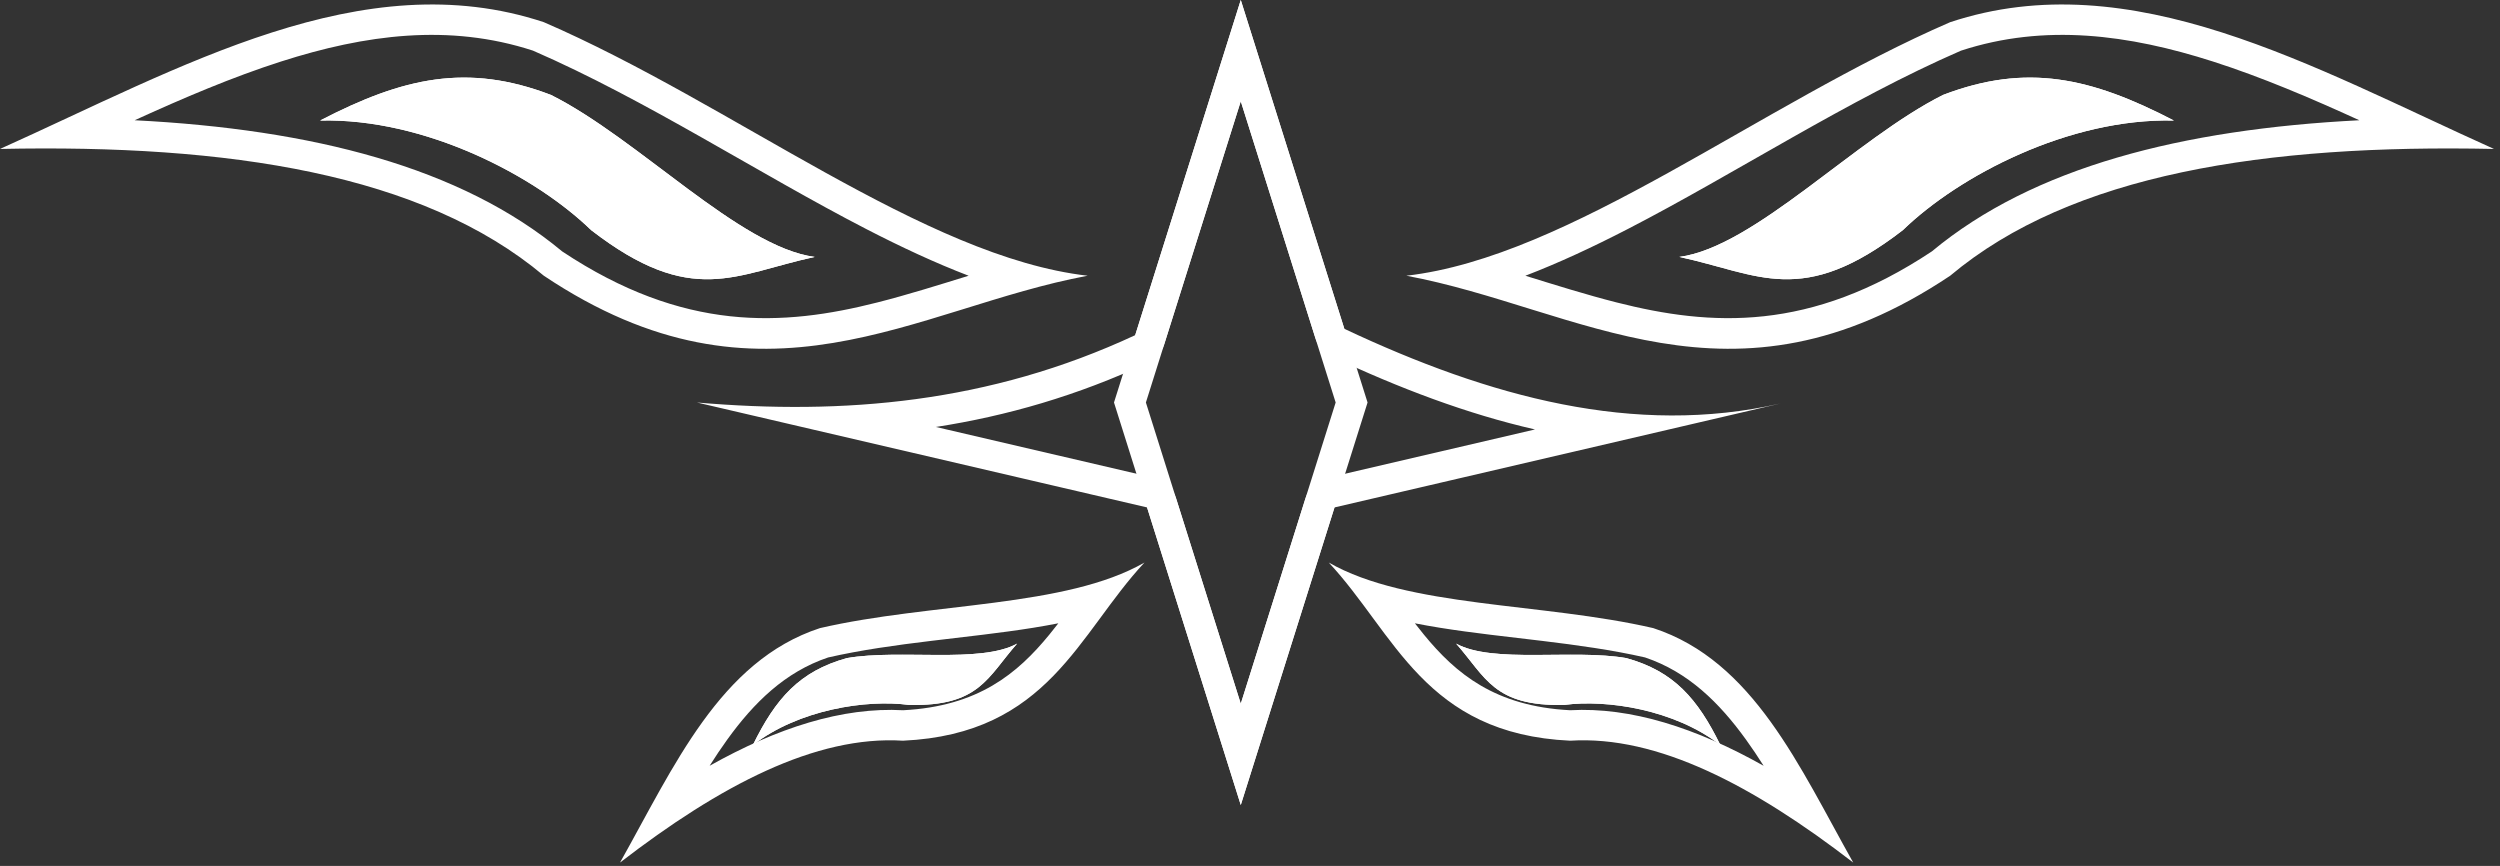 <?xml version="1.0" encoding="UTF-8" standalone="no"?><!DOCTYPE svg PUBLIC "-//W3C//DTD SVG 1.1//EN" "http://www.w3.org/Graphics/SVG/1.1/DTD/svg11.dtd"><svg width="100%" height="100%" viewBox="0 0 179 62" version="1.1" xmlns="http://www.w3.org/2000/svg" xmlns:xlink="http://www.w3.org/1999/xlink" xml:space="preserve" xmlns:serif="http://www.serif.com/" style="fill-rule:evenodd;clip-rule:evenodd;stroke-linejoin:round;stroke-miterlimit:2;"><rect x="0" y="0" width="179" height="62" fill="#333333" stroke="none"/><g><path d="M88.839,0l9.078,28.819l-9.078,28.82l-9.077,-28.82l9.077,-28.819Zm0,7.251l6.794,21.568c-0,0 -6.794,21.569 -6.794,21.569c0,0 -6.793,-21.569 -6.793,-21.569l6.793,-21.568Z" style="fill:#fff;"/><path d="M127.531,28.877l-31.981,7.455l-6.711,21.307l-6.71,-21.307l-32.228,-7.513c10.46,0.904 20.92,0.053 31.38,-4.822l7.558,-23.997l7.416,23.543c10.398,4.896 20.798,7.724 31.197,5.352l0.079,-0.018Zm-17.626,1.872l-14.849,3.462c-0.75,0.175 -1.352,0.732 -1.583,1.467l-4.634,14.71c0,0 -4.633,-14.71 -4.633,-14.71c-0.231,-0.735 -0.833,-1.292 -1.583,-1.467l-15.614,-3.64c5.065,-0.784 10.128,-2.239 15.192,-4.6c0.554,-0.258 0.974,-0.737 1.158,-1.319l5.48,-17.401c0,-0 5.338,16.946 5.338,16.946c0.183,0.58 0.599,1.057 1.15,1.316c4.857,2.288 9.718,4.126 14.578,5.236Z" style="fill:#fff;"/><g><path d="M77.877,19.742c-12.379,2.304 -23.215,10.521 -38.939,0c-8.7,-7.305 -22.587,-9.423 -38.938,-9.077c12.979,-5.837 25.959,-13.374 38.938,-9.077c13.587,5.88 27.237,16.813 38.939,18.154Zm-8.522,0.001c-2.171,0.669 -4.339,1.354 -6.54,1.913c-6.755,1.715 -13.854,2.133 -22.567,-3.658c-7.257,-6.04 -17.928,-8.742 -30.607,-9.388c3.497,-1.595 6.994,-3.089 10.492,-4.209c6.009,-1.923 12.016,-2.736 18.025,-0.777c8.083,3.511 16.179,8.811 23.872,12.778c2.484,1.281 4.931,2.424 7.325,3.341l0,-0Z" style="fill:#fff;"/><path d="M58.333,18.396c-5.695,1.224 -8.775,3.669 -16.01,-1.921c-4.003,-3.882 -11.883,-8.027 -19.406,-7.844c5.972,-3.101 10.557,-4.118 16.53,-1.835c6.251,3.124 13.502,10.887 18.886,11.6Z" style="fill:#fff;"/><path d="M58.333,18.396c-5.695,1.224 -8.775,3.669 -16.01,-1.921c-4.003,-3.882 -11.883,-8.027 -19.406,-7.844c5.972,-3.101 10.557,-4.118 16.53,-1.835c6.251,3.124 13.502,10.887 18.886,11.6Zm-6.819,-0.636c-2.168,0.164 -4.487,-0.426 -7.765,-2.937c-2.761,-2.643 -7.172,-5.378 -12.089,-6.976c2.201,-0.262 4.419,0.009 6.906,0.944c3.645,1.847 7.614,5.293 11.346,7.899c0.538,0.376 1.072,0.733 1.601,1.07l0.001,-0Z" style="fill:#fff;"/></g><g><path d="M81.944,40.278c-4.741,5.078 -6.86,12.276 -17.289,12.756c-6.256,-0.393 -13.116,3.216 -20.262,8.726c3.851,-6.844 7.144,-14.442 14.315,-16.787c7.959,-1.84 17.601,-1.457 23.236,-4.695Zm-6.166,4.349c-0.213,0.275 -0.429,0.547 -0.649,0.816c-2.277,2.779 -5.09,5.132 -10.46,5.41c-4.363,-0.241 -9.026,1.263 -13.86,3.977c0.406,-0.643 0.826,-1.271 1.262,-1.875c1.906,-2.64 4.133,-4.841 7.22,-5.88c4.709,-1.077 9.998,-1.372 14.678,-2.125c0.614,-0.099 1.217,-0.206 1.809,-0.322l0,-0.001Z" style="fill:#fff;"/><path d="M72.826,46.082c-2.128,2.41 -2.694,4.504 -7.738,4.392c-3.049,-0.411 -7.906,0.329 -11.186,2.876c1.635,-3.334 3.338,-5.288 6.738,-6.231c3.799,-0.661 9.562,0.411 12.186,-1.037Z" style="fill:#fff;"/><path d="M72.826,46.082c-2.128,2.41 -2.694,4.504 -7.738,4.392c-3.049,-0.411 -7.906,0.329 -11.186,2.876c1.635,-3.334 3.338,-5.288 6.738,-6.231c3.799,-0.661 9.562,0.411 12.186,-1.037Z" style="fill:#fff;"/></g><g><path d="M95.139,40.278c4.741,5.078 6.861,12.276 17.289,12.756c6.256,-0.393 13.116,3.216 20.263,8.726c-3.851,-6.844 -7.145,-14.442 -14.316,-16.787c-7.958,-1.84 -17.601,-1.457 -23.236,-4.695Zm6.166,4.35c0.592,0.116 1.196,0.223 1.809,0.322c4.679,0.753 9.966,1.048 14.67,2.122c3.094,1.041 5.321,3.243 7.228,5.883c0.437,0.605 0.856,1.232 1.264,1.876c-4.835,-2.715 -9.499,-4.219 -13.862,-3.978c-5.369,-0.278 -8.182,-2.631 -10.46,-5.41c-0.22,-0.269 -0.436,-0.541 -0.649,-0.816l0,0.001Z" style="fill:#fff;"/><path d="M104.257,46.082c2.128,2.41 2.695,4.504 7.738,4.392c3.049,-0.411 7.906,0.329 11.187,2.876c-1.636,-3.334 -3.339,-5.288 -6.739,-6.231c-3.799,-0.661 -9.561,0.411 -12.186,-1.037Z" style="fill:#fff;"/><path d="M104.257,46.082c2.128,2.41 2.695,4.504 7.738,4.392c3.049,-0.411 7.906,0.329 11.187,2.876c-1.636,-3.334 -3.339,-5.288 -6.739,-6.231c-3.799,-0.661 -9.561,0.411 -12.186,-1.037Z" style="fill:#fff;"/></g><g><path d="M100.694,19.742c12.379,2.304 23.215,10.521 38.939,0c8.7,-7.305 22.587,-9.423 38.938,-9.077c-12.979,-5.837 -25.959,-13.374 -38.938,-9.077c-13.587,5.88 -27.237,16.813 -38.939,18.154Zm8.522,0.001c2.394,-0.917 4.841,-2.06 7.325,-3.341c7.692,-3.967 15.788,-9.266 23.865,-12.775c6.013,-1.963 12.021,-1.149 18.032,0.774c3.498,1.12 6.995,2.614 10.492,4.209c-12.681,0.646 -23.353,3.349 -30.608,9.389c-8.711,5.79 -15.81,5.372 -22.566,3.657c-2.201,-0.559 -4.369,-1.244 -6.54,-1.913l0,-0Z" style="fill:#fff;"/><path d="M120.238,18.396c5.695,1.224 8.775,3.669 16.01,-1.921c4.003,-3.882 11.883,-8.027 19.406,-7.844c-5.972,-3.101 -10.557,-4.118 -16.53,-1.835c-6.251,3.124 -13.502,10.887 -18.886,11.6Z" style="fill:#fff;"/><path d="M120.238,18.396c5.695,1.224 8.775,3.669 16.01,-1.921c4.003,-3.882 11.883,-8.027 19.406,-7.844c-5.972,-3.101 -10.557,-4.118 -16.53,-1.835c-6.251,3.124 -13.502,10.887 -18.886,11.6Zm6.82,-0.636c0.529,-0.336 1.063,-0.694 1.601,-1.07c3.731,-2.605 7.699,-6.05 11.339,-7.895c2.493,-0.939 4.711,-1.21 6.915,-0.948c-4.918,1.598 -9.33,4.333 -12.09,6.976c-3.278,2.511 -5.598,3.102 -7.767,2.937l0.002,-0Z" style="fill:#fff;"/></g></g></svg>